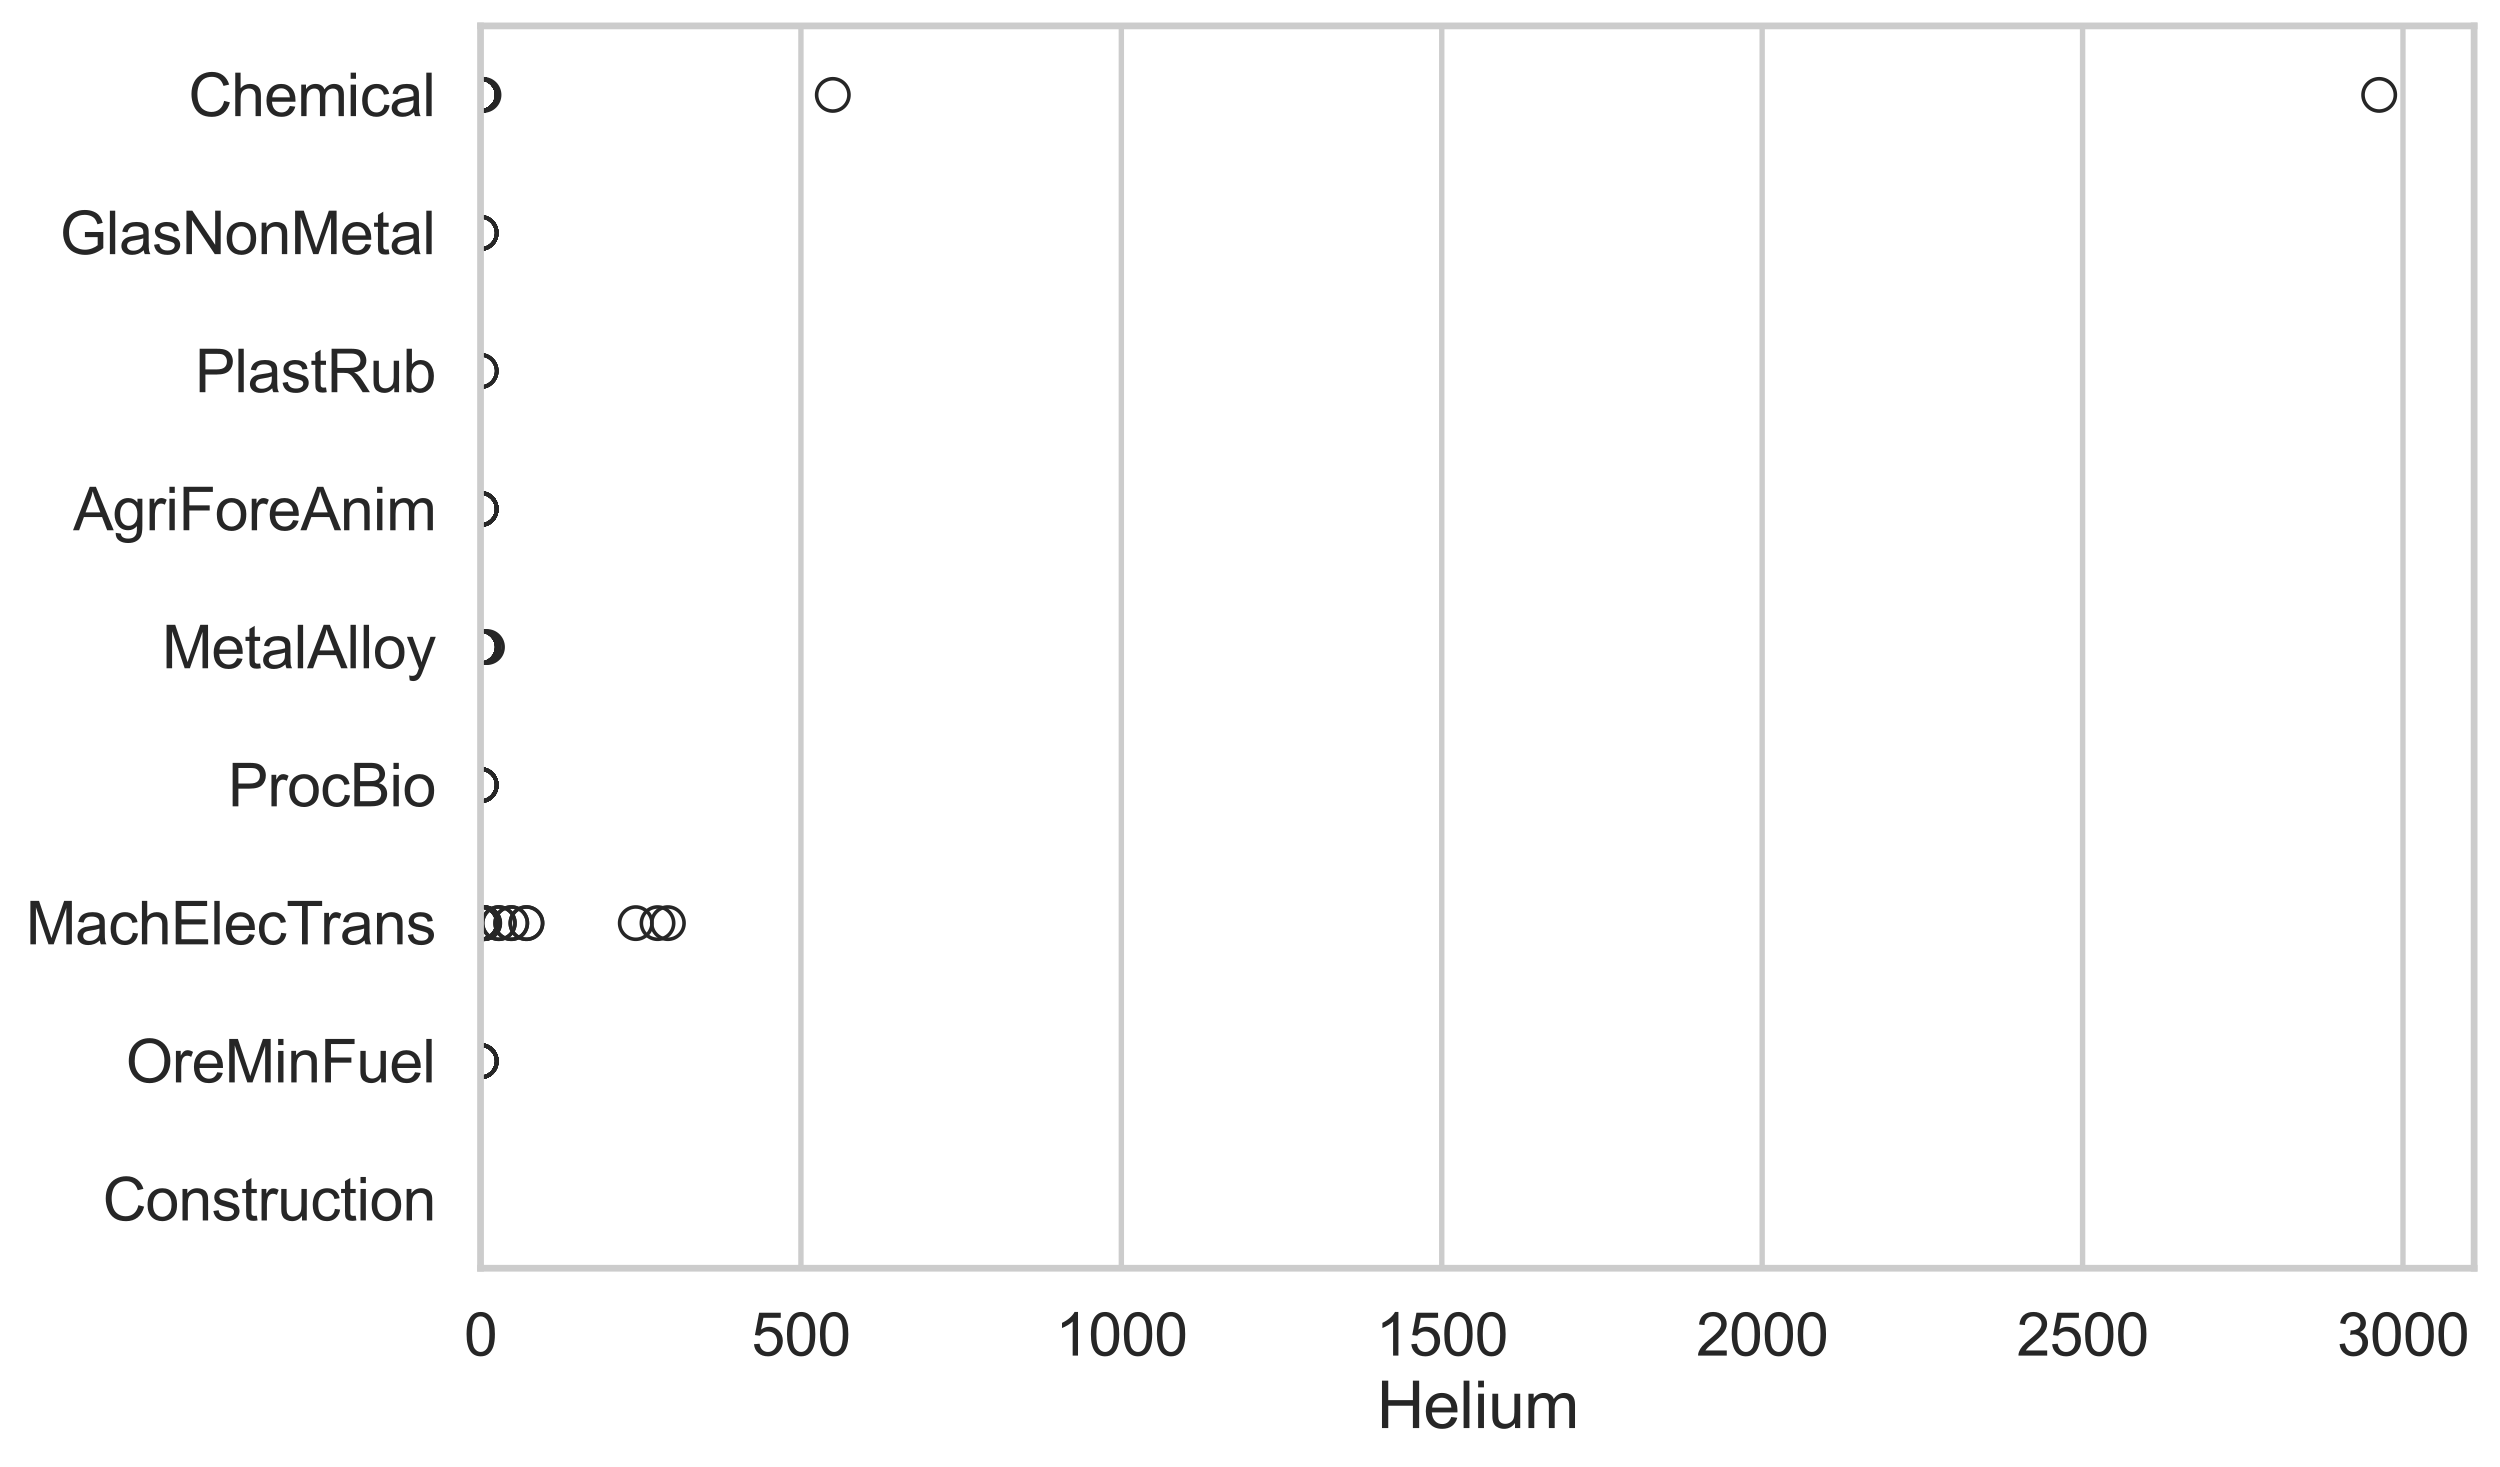 <?xml version="1.0" encoding="utf-8" standalone="no"?>
<!DOCTYPE svg PUBLIC "-//W3C//DTD SVG 1.1//EN"
  "http://www.w3.org/Graphics/SVG/1.1/DTD/svg11.dtd">
<svg xmlns:xlink="http://www.w3.org/1999/xlink" width="695.577pt" height="408.111pt" viewBox="0 0 695.577 408.111" xmlns="http://www.w3.org/2000/svg" version="1.1">
 <defs>
  <style type="text/css">*{stroke-linejoin: round; stroke-linecap: butt}</style>
 </defs>
 <g id="figure_1">
  <g id="patch_1">
   <path d="M 0 408.111 
L 695.577 408.111 
L 695.577 0 
L 0 0 
z
" style="fill: #ffffff"/>
  </g>
  <g id="axes_1">
   <g id="patch_2">
    <path d="M 133.697 352.86 
L 688.377 352.86 
L 688.377 7.2 
L 133.697 7.2 
z
" style="fill: #ffffff"/>
   </g>
   <g id="matplotlib.axis_1">
    <g id="xtick_1">
     <g id="line2d_1">
      <path d="M 133.697 352.86 
L 133.697 7.2 
" clip-path="url(#pce7e4c54ed)" style="fill: none; stroke: #cccccc; stroke-width: 1.5; stroke-linecap: round"/>
     </g>
     <g id="text_1">
      <!-- 0 -->
      <g style="fill: #262626" transform="translate(129.109 377.17) scale(0.165 -0.165)">
       <defs>
        <path id="ArialMT-30" d="M 266 2259 
Q 266 3072 433 3567 
Q 600 4063 929 4331 
Q 1259 4600 1759 4600 
Q 2128 4600 2406 4451 
Q 2684 4303 2865 4023 
Q 3047 3744 3150 3342 
Q 3253 2941 3253 2259 
Q 3253 1453 3087 958 
Q 2922 463 2592 192 
Q 2263 -78 1759 -78 
Q 1097 -78 719 397 
Q 266 969 266 2259 
z
M 844 2259 
Q 844 1131 1108 757 
Q 1372 384 1759 384 
Q 2147 384 2411 759 
Q 2675 1134 2675 2259 
Q 2675 3391 2411 3762 
Q 2147 4134 1753 4134 
Q 1366 4134 1134 3806 
Q 844 3388 844 2259 
z
" transform="scale(0.016)"/>
       </defs>
       <use xlink:href="#ArialMT-30"/>
      </g>
     </g>
    </g>
    <g id="xtick_2">
     <g id="line2d_2">
      <path d="M 222.845 352.86 
L 222.845 7.2 
" clip-path="url(#pce7e4c54ed)" style="fill: none; stroke: #cccccc; stroke-width: 1.5; stroke-linecap: round"/>
     </g>
     <g id="text_2">
      <!-- 500 -->
      <g style="fill: #262626" transform="translate(209.081 377.17) scale(0.165 -0.165)">
       <defs>
        <path id="ArialMT-35" d="M 266 1200 
L 856 1250 
Q 922 819 1161 601 
Q 1400 384 1738 384 
Q 2144 384 2425 690 
Q 2706 997 2706 1503 
Q 2706 1984 2436 2262 
Q 2166 2541 1728 2541 
Q 1456 2541 1237 2417 
Q 1019 2294 894 2097 
L 366 2166 
L 809 4519 
L 3088 4519 
L 3088 3981 
L 1259 3981 
L 1013 2750 
Q 1425 3038 1878 3038 
Q 2478 3038 2890 2622 
Q 3303 2206 3303 1553 
Q 3303 931 2941 478 
Q 2500 -78 1738 -78 
Q 1113 -78 717 272 
Q 322 622 266 1200 
z
" transform="scale(0.016)"/>
       </defs>
       <use xlink:href="#ArialMT-35"/>
       <use xlink:href="#ArialMT-30" transform="translate(55.615 0)"/>
       <use xlink:href="#ArialMT-30" transform="translate(111.23 0)"/>
      </g>
     </g>
    </g>
    <g id="xtick_3">
     <g id="line2d_3">
      <path d="M 311.992 352.86 
L 311.992 7.2 
" clip-path="url(#pce7e4c54ed)" style="fill: none; stroke: #cccccc; stroke-width: 1.5; stroke-linecap: round"/>
     </g>
     <g id="text_3">
      <!-- 1000 -->
      <g style="fill: #262626" transform="translate(293.641 377.17) scale(0.165 -0.165)">
       <defs>
        <path id="ArialMT-31" d="M 2384 0 
L 1822 0 
L 1822 3584 
Q 1619 3391 1289 3197 
Q 959 3003 697 2906 
L 697 3450 
Q 1169 3672 1522 3987 
Q 1875 4303 2022 4600 
L 2384 4600 
L 2384 0 
z
" transform="scale(0.016)"/>
       </defs>
       <use xlink:href="#ArialMT-31"/>
       <use xlink:href="#ArialMT-30" transform="translate(55.615 0)"/>
       <use xlink:href="#ArialMT-30" transform="translate(111.23 0)"/>
       <use xlink:href="#ArialMT-30" transform="translate(166.846 0)"/>
      </g>
     </g>
    </g>
    <g id="xtick_4">
     <g id="line2d_4">
      <path d="M 401.14 352.86 
L 401.14 7.2 
" clip-path="url(#pce7e4c54ed)" style="fill: none; stroke: #cccccc; stroke-width: 1.5; stroke-linecap: round"/>
     </g>
     <g id="text_4">
      <!-- 1500 -->
      <g style="fill: #262626" transform="translate(382.789 377.17) scale(0.165 -0.165)">
       <use xlink:href="#ArialMT-31"/>
       <use xlink:href="#ArialMT-35" transform="translate(55.615 0)"/>
       <use xlink:href="#ArialMT-30" transform="translate(111.23 0)"/>
       <use xlink:href="#ArialMT-30" transform="translate(166.846 0)"/>
      </g>
     </g>
    </g>
    <g id="xtick_5">
     <g id="line2d_5">
      <path d="M 490.287 352.86 
L 490.287 7.2 
" clip-path="url(#pce7e4c54ed)" style="fill: none; stroke: #cccccc; stroke-width: 1.5; stroke-linecap: round"/>
     </g>
     <g id="text_5">
      <!-- 2000 -->
      <g style="fill: #262626" transform="translate(471.936 377.17) scale(0.165 -0.165)">
       <defs>
        <path id="ArialMT-32" d="M 3222 541 
L 3222 0 
L 194 0 
Q 188 203 259 391 
Q 375 700 629 1000 
Q 884 1300 1366 1694 
Q 2113 2306 2375 2664 
Q 2638 3022 2638 3341 
Q 2638 3675 2398 3904 
Q 2159 4134 1775 4134 
Q 1369 4134 1125 3890 
Q 881 3647 878 3216 
L 300 3275 
Q 359 3922 746 4261 
Q 1134 4600 1788 4600 
Q 2447 4600 2831 4234 
Q 3216 3869 3216 3328 
Q 3216 3053 3103 2787 
Q 2991 2522 2730 2228 
Q 2469 1934 1863 1422 
Q 1356 997 1212 845 
Q 1069 694 975 541 
L 3222 541 
z
" transform="scale(0.016)"/>
       </defs>
       <use xlink:href="#ArialMT-32"/>
       <use xlink:href="#ArialMT-30" transform="translate(55.615 0)"/>
       <use xlink:href="#ArialMT-30" transform="translate(111.23 0)"/>
       <use xlink:href="#ArialMT-30" transform="translate(166.846 0)"/>
      </g>
     </g>
    </g>
    <g id="xtick_6">
     <g id="line2d_6">
      <path d="M 579.435 352.86 
L 579.435 7.2 
" clip-path="url(#pce7e4c54ed)" style="fill: none; stroke: #cccccc; stroke-width: 1.5; stroke-linecap: round"/>
     </g>
     <g id="text_6">
      <!-- 2500 -->
      <g style="fill: #262626" transform="translate(561.084 377.17) scale(0.165 -0.165)">
       <use xlink:href="#ArialMT-32"/>
       <use xlink:href="#ArialMT-35" transform="translate(55.615 0)"/>
       <use xlink:href="#ArialMT-30" transform="translate(111.23 0)"/>
       <use xlink:href="#ArialMT-30" transform="translate(166.846 0)"/>
      </g>
     </g>
    </g>
    <g id="xtick_7">
     <g id="line2d_7">
      <path d="M 668.583 352.86 
L 668.583 7.2 
" clip-path="url(#pce7e4c54ed)" style="fill: none; stroke: #cccccc; stroke-width: 1.5; stroke-linecap: round"/>
     </g>
     <g id="text_7">
      <!-- 3000 -->
      <g style="fill: #262626" transform="translate(650.232 377.17) scale(0.165 -0.165)">
       <defs>
        <path id="ArialMT-33" d="M 269 1209 
L 831 1284 
Q 928 806 1161 595 
Q 1394 384 1728 384 
Q 2125 384 2398 659 
Q 2672 934 2672 1341 
Q 2672 1728 2419 1979 
Q 2166 2231 1775 2231 
Q 1616 2231 1378 2169 
L 1441 2663 
Q 1497 2656 1531 2656 
Q 1891 2656 2178 2843 
Q 2466 3031 2466 3422 
Q 2466 3731 2256 3934 
Q 2047 4138 1716 4138 
Q 1388 4138 1169 3931 
Q 950 3725 888 3313 
L 325 3413 
Q 428 3978 793 4289 
Q 1159 4600 1703 4600 
Q 2078 4600 2393 4439 
Q 2709 4278 2876 4000 
Q 3044 3722 3044 3409 
Q 3044 3113 2884 2869 
Q 2725 2625 2413 2481 
Q 2819 2388 3044 2092 
Q 3269 1797 3269 1353 
Q 3269 753 2831 336 
Q 2394 -81 1725 -81 
Q 1122 -81 723 278 
Q 325 638 269 1209 
z
" transform="scale(0.016)"/>
       </defs>
       <use xlink:href="#ArialMT-33"/>
       <use xlink:href="#ArialMT-30" transform="translate(55.615 0)"/>
       <use xlink:href="#ArialMT-30" transform="translate(111.23 0)"/>
       <use xlink:href="#ArialMT-30" transform="translate(166.846 0)"/>
      </g>
     </g>
    </g>
    <g id="text_8">
     <!-- Helium -->
     <g style="fill: #262626" transform="translate(383.031 397.334) scale(0.18 -0.18)">
      <defs>
       <path id="ArialMT-48" d="M 513 0 
L 513 4581 
L 1119 4581 
L 1119 2700 
L 3500 2700 
L 3500 4581 
L 4106 4581 
L 4106 0 
L 3500 0 
L 3500 2159 
L 1119 2159 
L 1119 0 
L 513 0 
z
" transform="scale(0.016)"/>
       <path id="ArialMT-65" d="M 2694 1069 
L 3275 997 
Q 3138 488 2766 206 
Q 2394 -75 1816 -75 
Q 1088 -75 661 373 
Q 234 822 234 1631 
Q 234 2469 665 2931 
Q 1097 3394 1784 3394 
Q 2450 3394 2872 2941 
Q 3294 2488 3294 1666 
Q 3294 1616 3291 1516 
L 816 1516 
Q 847 969 1125 678 
Q 1403 388 1819 388 
Q 2128 388 2347 550 
Q 2566 713 2694 1069 
z
M 847 1978 
L 2700 1978 
Q 2663 2397 2488 2606 
Q 2219 2931 1791 2931 
Q 1403 2931 1139 2672 
Q 875 2413 847 1978 
z
" transform="scale(0.016)"/>
       <path id="ArialMT-6c" d="M 409 0 
L 409 4581 
L 972 4581 
L 972 0 
L 409 0 
z
" transform="scale(0.016)"/>
       <path id="ArialMT-69" d="M 425 3934 
L 425 4581 
L 988 4581 
L 988 3934 
L 425 3934 
z
M 425 0 
L 425 3319 
L 988 3319 
L 988 0 
L 425 0 
z
" transform="scale(0.016)"/>
       <path id="ArialMT-75" d="M 2597 0 
L 2597 488 
Q 2209 -75 1544 -75 
Q 1250 -75 995 37 
Q 741 150 617 320 
Q 494 491 444 738 
Q 409 903 409 1263 
L 409 3319 
L 972 3319 
L 972 1478 
Q 972 1038 1006 884 
Q 1059 663 1231 536 
Q 1403 409 1656 409 
Q 1909 409 2131 539 
Q 2353 669 2445 892 
Q 2538 1116 2538 1541 
L 2538 3319 
L 3100 3319 
L 3100 0 
L 2597 0 
z
" transform="scale(0.016)"/>
       <path id="ArialMT-6d" d="M 422 0 
L 422 3319 
L 925 3319 
L 925 2853 
Q 1081 3097 1340 3245 
Q 1600 3394 1931 3394 
Q 2300 3394 2536 3241 
Q 2772 3088 2869 2813 
Q 3263 3394 3894 3394 
Q 4388 3394 4653 3120 
Q 4919 2847 4919 2278 
L 4919 0 
L 4359 0 
L 4359 2091 
Q 4359 2428 4304 2576 
Q 4250 2725 4106 2815 
Q 3963 2906 3769 2906 
Q 3419 2906 3187 2673 
Q 2956 2441 2956 1928 
L 2956 0 
L 2394 0 
L 2394 2156 
Q 2394 2531 2256 2718 
Q 2119 2906 1806 2906 
Q 1569 2906 1367 2781 
Q 1166 2656 1075 2415 
Q 984 2175 984 1722 
L 984 0 
L 422 0 
z
" transform="scale(0.016)"/>
      </defs>
      <use xlink:href="#ArialMT-48"/>
      <use xlink:href="#ArialMT-65" transform="translate(72.217 0)"/>
      <use xlink:href="#ArialMT-6c" transform="translate(127.832 0)"/>
      <use xlink:href="#ArialMT-69" transform="translate(150.049 0)"/>
      <use xlink:href="#ArialMT-75" transform="translate(172.266 0)"/>
      <use xlink:href="#ArialMT-6d" transform="translate(227.881 0)"/>
     </g>
    </g>
   </g>
   <g id="matplotlib.axis_2">
    <g id="ytick_1">
     <g id="text_9">
      <!-- Chemical -->
      <g style="fill: #262626" transform="translate(52.428 32.309) scale(0.165 -0.165)">
       <defs>
        <path id="ArialMT-43" d="M 3763 1606 
L 4369 1453 
Q 4178 706 3683 314 
Q 3188 -78 2472 -78 
Q 1731 -78 1267 223 
Q 803 525 561 1097 
Q 319 1669 319 2325 
Q 319 3041 592 3573 
Q 866 4106 1370 4382 
Q 1875 4659 2481 4659 
Q 3169 4659 3637 4309 
Q 4106 3959 4291 3325 
L 3694 3184 
Q 3534 3684 3231 3912 
Q 2928 4141 2469 4141 
Q 1941 4141 1586 3887 
Q 1231 3634 1087 3207 
Q 944 2781 944 2328 
Q 944 1744 1114 1308 
Q 1284 872 1643 656 
Q 2003 441 2422 441 
Q 2931 441 3284 734 
Q 3638 1028 3763 1606 
z
" transform="scale(0.016)"/>
        <path id="ArialMT-68" d="M 422 0 
L 422 4581 
L 984 4581 
L 984 2938 
Q 1378 3394 1978 3394 
Q 2347 3394 2619 3248 
Q 2891 3103 3008 2847 
Q 3125 2591 3125 2103 
L 3125 0 
L 2563 0 
L 2563 2103 
Q 2563 2525 2380 2717 
Q 2197 2909 1863 2909 
Q 1613 2909 1392 2779 
Q 1172 2650 1078 2428 
Q 984 2206 984 1816 
L 984 0 
L 422 0 
z
" transform="scale(0.016)"/>
        <path id="ArialMT-63" d="M 2588 1216 
L 3141 1144 
Q 3050 572 2676 248 
Q 2303 -75 1759 -75 
Q 1078 -75 664 370 
Q 250 816 250 1647 
Q 250 2184 428 2587 
Q 606 2991 970 3192 
Q 1334 3394 1763 3394 
Q 2303 3394 2647 3120 
Q 2991 2847 3088 2344 
L 2541 2259 
Q 2463 2594 2264 2762 
Q 2066 2931 1784 2931 
Q 1359 2931 1093 2626 
Q 828 2322 828 1663 
Q 828 994 1084 691 
Q 1341 388 1753 388 
Q 2084 388 2306 591 
Q 2528 794 2588 1216 
z
" transform="scale(0.016)"/>
        <path id="ArialMT-61" d="M 2588 409 
Q 2275 144 1986 34 
Q 1697 -75 1366 -75 
Q 819 -75 525 192 
Q 231 459 231 875 
Q 231 1119 342 1320 
Q 453 1522 633 1644 
Q 813 1766 1038 1828 
Q 1203 1872 1538 1913 
Q 2219 1994 2541 2106 
Q 2544 2222 2544 2253 
Q 2544 2597 2384 2738 
Q 2169 2928 1744 2928 
Q 1347 2928 1158 2789 
Q 969 2650 878 2297 
L 328 2372 
Q 403 2725 575 2942 
Q 747 3159 1072 3276 
Q 1397 3394 1825 3394 
Q 2250 3394 2515 3294 
Q 2781 3194 2906 3042 
Q 3031 2891 3081 2659 
Q 3109 2516 3109 2141 
L 3109 1391 
Q 3109 606 3145 398 
Q 3181 191 3288 0 
L 2700 0 
Q 2613 175 2588 409 
z
M 2541 1666 
Q 2234 1541 1622 1453 
Q 1275 1403 1131 1340 
Q 988 1278 909 1158 
Q 831 1038 831 891 
Q 831 666 1001 516 
Q 1172 366 1500 366 
Q 1825 366 2078 508 
Q 2331 650 2450 897 
Q 2541 1088 2541 1459 
L 2541 1666 
z
" transform="scale(0.016)"/>
       </defs>
       <use xlink:href="#ArialMT-43"/>
       <use xlink:href="#ArialMT-68" transform="translate(72.217 0)"/>
       <use xlink:href="#ArialMT-65" transform="translate(127.832 0)"/>
       <use xlink:href="#ArialMT-6d" transform="translate(183.447 0)"/>
       <use xlink:href="#ArialMT-69" transform="translate(266.748 0)"/>
       <use xlink:href="#ArialMT-63" transform="translate(288.965 0)"/>
       <use xlink:href="#ArialMT-61" transform="translate(338.965 0)"/>
       <use xlink:href="#ArialMT-6c" transform="translate(394.58 0)"/>
      </g>
     </g>
    </g>
    <g id="ytick_2">
     <g id="text_10">
      <!-- GlasNonMetal -->
      <g style="fill: #262626" transform="translate(16.659 70.715) scale(0.165 -0.165)">
       <defs>
        <path id="ArialMT-47" d="M 2638 1797 
L 2638 2334 
L 4578 2338 
L 4578 638 
Q 4131 281 3656 101 
Q 3181 -78 2681 -78 
Q 2006 -78 1454 211 
Q 903 500 622 1047 
Q 341 1594 341 2269 
Q 341 2938 620 3517 
Q 900 4097 1425 4378 
Q 1950 4659 2634 4659 
Q 3131 4659 3532 4498 
Q 3934 4338 4162 4050 
Q 4391 3763 4509 3300 
L 3963 3150 
Q 3859 3500 3706 3700 
Q 3553 3900 3268 4020 
Q 2984 4141 2638 4141 
Q 2222 4141 1919 4014 
Q 1616 3888 1430 3681 
Q 1244 3475 1141 3228 
Q 966 2803 966 2306 
Q 966 1694 1177 1281 
Q 1388 869 1791 669 
Q 2194 469 2647 469 
Q 3041 469 3416 620 
Q 3791 772 3984 944 
L 3984 1797 
L 2638 1797 
z
" transform="scale(0.016)"/>
        <path id="ArialMT-73" d="M 197 991 
L 753 1078 
Q 800 744 1014 566 
Q 1228 388 1613 388 
Q 2000 388 2187 545 
Q 2375 703 2375 916 
Q 2375 1106 2209 1216 
Q 2094 1291 1634 1406 
Q 1016 1563 777 1677 
Q 538 1791 414 1992 
Q 291 2194 291 2438 
Q 291 2659 392 2848 
Q 494 3038 669 3163 
Q 800 3259 1026 3326 
Q 1253 3394 1513 3394 
Q 1903 3394 2198 3281 
Q 2494 3169 2634 2976 
Q 2775 2784 2828 2463 
L 2278 2388 
Q 2241 2644 2061 2787 
Q 1881 2931 1553 2931 
Q 1166 2931 1000 2803 
Q 834 2675 834 2503 
Q 834 2394 903 2306 
Q 972 2216 1119 2156 
Q 1203 2125 1616 2013 
Q 2213 1853 2448 1751 
Q 2684 1650 2818 1456 
Q 2953 1263 2953 975 
Q 2953 694 2789 445 
Q 2625 197 2315 61 
Q 2006 -75 1616 -75 
Q 969 -75 630 194 
Q 291 463 197 991 
z
" transform="scale(0.016)"/>
        <path id="ArialMT-4e" d="M 488 0 
L 488 4581 
L 1109 4581 
L 3516 984 
L 3516 4581 
L 4097 4581 
L 4097 0 
L 3475 0 
L 1069 3600 
L 1069 0 
L 488 0 
z
" transform="scale(0.016)"/>
        <path id="ArialMT-6f" d="M 213 1659 
Q 213 2581 725 3025 
Q 1153 3394 1769 3394 
Q 2453 3394 2887 2945 
Q 3322 2497 3322 1706 
Q 3322 1066 3130 698 
Q 2938 331 2570 128 
Q 2203 -75 1769 -75 
Q 1072 -75 642 372 
Q 213 819 213 1659 
z
M 791 1659 
Q 791 1022 1069 705 
Q 1347 388 1769 388 
Q 2188 388 2466 706 
Q 2744 1025 2744 1678 
Q 2744 2294 2464 2611 
Q 2184 2928 1769 2928 
Q 1347 2928 1069 2612 
Q 791 2297 791 1659 
z
" transform="scale(0.016)"/>
        <path id="ArialMT-6e" d="M 422 0 
L 422 3319 
L 928 3319 
L 928 2847 
Q 1294 3394 1984 3394 
Q 2284 3394 2536 3286 
Q 2788 3178 2913 3003 
Q 3038 2828 3088 2588 
Q 3119 2431 3119 2041 
L 3119 0 
L 2556 0 
L 2556 2019 
Q 2556 2363 2490 2533 
Q 2425 2703 2258 2804 
Q 2091 2906 1866 2906 
Q 1506 2906 1245 2678 
Q 984 2450 984 1813 
L 984 0 
L 422 0 
z
" transform="scale(0.016)"/>
        <path id="ArialMT-4d" d="M 475 0 
L 475 4581 
L 1388 4581 
L 2472 1338 
Q 2622 884 2691 659 
Q 2769 909 2934 1394 
L 4031 4581 
L 4847 4581 
L 4847 0 
L 4263 0 
L 4263 3834 
L 2931 0 
L 2384 0 
L 1059 3900 
L 1059 0 
L 475 0 
z
" transform="scale(0.016)"/>
        <path id="ArialMT-74" d="M 1650 503 
L 1731 6 
Q 1494 -44 1306 -44 
Q 1000 -44 831 53 
Q 663 150 594 308 
Q 525 466 525 972 
L 525 2881 
L 113 2881 
L 113 3319 
L 525 3319 
L 525 4141 
L 1084 4478 
L 1084 3319 
L 1650 3319 
L 1650 2881 
L 1084 2881 
L 1084 941 
Q 1084 700 1114 631 
Q 1144 563 1211 522 
Q 1278 481 1403 481 
Q 1497 481 1650 503 
z
" transform="scale(0.016)"/>
       </defs>
       <use xlink:href="#ArialMT-47"/>
       <use xlink:href="#ArialMT-6c" transform="translate(77.783 0)"/>
       <use xlink:href="#ArialMT-61" transform="translate(100 0)"/>
       <use xlink:href="#ArialMT-73" transform="translate(155.615 0)"/>
       <use xlink:href="#ArialMT-4e" transform="translate(205.615 0)"/>
       <use xlink:href="#ArialMT-6f" transform="translate(277.832 0)"/>
       <use xlink:href="#ArialMT-6e" transform="translate(333.447 0)"/>
       <use xlink:href="#ArialMT-4d" transform="translate(389.062 0)"/>
       <use xlink:href="#ArialMT-65" transform="translate(472.363 0)"/>
       <use xlink:href="#ArialMT-74" transform="translate(527.979 0)"/>
       <use xlink:href="#ArialMT-61" transform="translate(555.762 0)"/>
       <use xlink:href="#ArialMT-6c" transform="translate(611.377 0)"/>
      </g>
     </g>
    </g>
    <g id="ytick_3">
     <g id="text_11">
      <!-- PlastRub -->
      <g style="fill: #262626" transform="translate(54.248 109.122) scale(0.165 -0.165)">
       <defs>
        <path id="ArialMT-50" d="M 494 0 
L 494 4581 
L 2222 4581 
Q 2678 4581 2919 4538 
Q 3256 4481 3484 4323 
Q 3713 4166 3852 3881 
Q 3991 3597 3991 3256 
Q 3991 2672 3619 2267 
Q 3247 1863 2275 1863 
L 1100 1863 
L 1100 0 
L 494 0 
z
M 1100 2403 
L 2284 2403 
Q 2872 2403 3119 2622 
Q 3366 2841 3366 3238 
Q 3366 3525 3220 3729 
Q 3075 3934 2838 4000 
Q 2684 4041 2272 4041 
L 1100 4041 
L 1100 2403 
z
" transform="scale(0.016)"/>
        <path id="ArialMT-52" d="M 503 0 
L 503 4581 
L 2534 4581 
Q 3147 4581 3465 4457 
Q 3784 4334 3975 4021 
Q 4166 3709 4166 3331 
Q 4166 2844 3850 2509 
Q 3534 2175 2875 2084 
Q 3116 1969 3241 1856 
Q 3506 1613 3744 1247 
L 4541 0 
L 3778 0 
L 3172 953 
Q 2906 1366 2734 1584 
Q 2563 1803 2427 1890 
Q 2291 1978 2150 2013 
Q 2047 2034 1813 2034 
L 1109 2034 
L 1109 0 
L 503 0 
z
M 1109 2559 
L 2413 2559 
Q 2828 2559 3062 2645 
Q 3297 2731 3419 2920 
Q 3541 3109 3541 3331 
Q 3541 3656 3305 3865 
Q 3069 4075 2559 4075 
L 1109 4075 
L 1109 2559 
z
" transform="scale(0.016)"/>
        <path id="ArialMT-62" d="M 941 0 
L 419 0 
L 419 4581 
L 981 4581 
L 981 2947 
Q 1338 3394 1891 3394 
Q 2197 3394 2470 3270 
Q 2744 3147 2920 2923 
Q 3097 2700 3197 2384 
Q 3297 2069 3297 1709 
Q 3297 856 2875 390 
Q 2453 -75 1863 -75 
Q 1275 -75 941 416 
L 941 0 
z
M 934 1684 
Q 934 1088 1097 822 
Q 1363 388 1816 388 
Q 2184 388 2453 708 
Q 2722 1028 2722 1663 
Q 2722 2313 2464 2622 
Q 2206 2931 1841 2931 
Q 1472 2931 1203 2611 
Q 934 2291 934 1684 
z
" transform="scale(0.016)"/>
       </defs>
       <use xlink:href="#ArialMT-50"/>
       <use xlink:href="#ArialMT-6c" transform="translate(66.699 0)"/>
       <use xlink:href="#ArialMT-61" transform="translate(88.916 0)"/>
       <use xlink:href="#ArialMT-73" transform="translate(144.531 0)"/>
       <use xlink:href="#ArialMT-74" transform="translate(194.531 0)"/>
       <use xlink:href="#ArialMT-52" transform="translate(222.314 0)"/>
       <use xlink:href="#ArialMT-75" transform="translate(294.531 0)"/>
       <use xlink:href="#ArialMT-62" transform="translate(350.146 0)"/>
      </g>
     </g>
    </g>
    <g id="ytick_4">
     <g id="text_12">
      <!-- AgriForeAnim -->
      <g style="fill: #262626" transform="translate(20.341 147.529) scale(0.165 -0.165)">
       <defs>
        <path id="ArialMT-41" d="M -9 0 
L 1750 4581 
L 2403 4581 
L 4278 0 
L 3588 0 
L 3053 1388 
L 1138 1388 
L 634 0 
L -9 0 
z
M 1313 1881 
L 2866 1881 
L 2388 3150 
Q 2169 3728 2063 4100 
Q 1975 3659 1816 3225 
L 1313 1881 
z
" transform="scale(0.016)"/>
        <path id="ArialMT-67" d="M 319 -275 
L 866 -356 
Q 900 -609 1056 -725 
Q 1266 -881 1628 -881 
Q 2019 -881 2231 -725 
Q 2444 -569 2519 -288 
Q 2563 -116 2559 434 
Q 2191 0 1641 0 
Q 956 0 581 494 
Q 206 988 206 1678 
Q 206 2153 378 2554 
Q 550 2956 876 3175 
Q 1203 3394 1644 3394 
Q 2231 3394 2613 2919 
L 2613 3319 
L 3131 3319 
L 3131 450 
Q 3131 -325 2973 -648 
Q 2816 -972 2473 -1159 
Q 2131 -1347 1631 -1347 
Q 1038 -1347 672 -1080 
Q 306 -813 319 -275 
z
M 784 1719 
Q 784 1066 1043 766 
Q 1303 466 1694 466 
Q 2081 466 2343 764 
Q 2606 1063 2606 1700 
Q 2606 2309 2336 2618 
Q 2066 2928 1684 2928 
Q 1309 2928 1046 2623 
Q 784 2319 784 1719 
z
" transform="scale(0.016)"/>
        <path id="ArialMT-72" d="M 416 0 
L 416 3319 
L 922 3319 
L 922 2816 
Q 1116 3169 1280 3281 
Q 1444 3394 1641 3394 
Q 1925 3394 2219 3213 
L 2025 2691 
Q 1819 2813 1613 2813 
Q 1428 2813 1281 2702 
Q 1134 2591 1072 2394 
Q 978 2094 978 1738 
L 978 0 
L 416 0 
z
" transform="scale(0.016)"/>
        <path id="ArialMT-46" d="M 525 0 
L 525 4581 
L 3616 4581 
L 3616 4041 
L 1131 4041 
L 1131 2622 
L 3281 2622 
L 3281 2081 
L 1131 2081 
L 1131 0 
L 525 0 
z
" transform="scale(0.016)"/>
       </defs>
       <use xlink:href="#ArialMT-41"/>
       <use xlink:href="#ArialMT-67" transform="translate(66.699 0)"/>
       <use xlink:href="#ArialMT-72" transform="translate(122.314 0)"/>
       <use xlink:href="#ArialMT-69" transform="translate(155.615 0)"/>
       <use xlink:href="#ArialMT-46" transform="translate(177.832 0)"/>
       <use xlink:href="#ArialMT-6f" transform="translate(238.916 0)"/>
       <use xlink:href="#ArialMT-72" transform="translate(294.531 0)"/>
       <use xlink:href="#ArialMT-65" transform="translate(327.832 0)"/>
       <use xlink:href="#ArialMT-41" transform="translate(383.447 0)"/>
       <use xlink:href="#ArialMT-6e" transform="translate(450.146 0)"/>
       <use xlink:href="#ArialMT-69" transform="translate(505.762 0)"/>
       <use xlink:href="#ArialMT-6d" transform="translate(527.979 0)"/>
      </g>
     </g>
    </g>
    <g id="ytick_5">
     <g id="text_13">
      <!-- MetalAlloy -->
      <g style="fill: #262626" transform="translate(45.088 185.935) scale(0.165 -0.165)">
       <defs>
        <path id="ArialMT-79" d="M 397 -1278 
L 334 -750 
Q 519 -800 656 -800 
Q 844 -800 956 -737 
Q 1069 -675 1141 -563 
Q 1194 -478 1313 -144 
Q 1328 -97 1363 -6 
L 103 3319 
L 709 3319 
L 1400 1397 
Q 1534 1031 1641 628 
Q 1738 1016 1872 1384 
L 2581 3319 
L 3144 3319 
L 1881 -56 
Q 1678 -603 1566 -809 
Q 1416 -1088 1222 -1217 
Q 1028 -1347 759 -1347 
Q 597 -1347 397 -1278 
z
" transform="scale(0.016)"/>
       </defs>
       <use xlink:href="#ArialMT-4d"/>
       <use xlink:href="#ArialMT-65" transform="translate(83.301 0)"/>
       <use xlink:href="#ArialMT-74" transform="translate(138.916 0)"/>
       <use xlink:href="#ArialMT-61" transform="translate(166.699 0)"/>
       <use xlink:href="#ArialMT-6c" transform="translate(222.314 0)"/>
       <use xlink:href="#ArialMT-41" transform="translate(244.531 0)"/>
       <use xlink:href="#ArialMT-6c" transform="translate(311.23 0)"/>
       <use xlink:href="#ArialMT-6c" transform="translate(333.447 0)"/>
       <use xlink:href="#ArialMT-6f" transform="translate(355.664 0)"/>
       <use xlink:href="#ArialMT-79" transform="translate(411.279 0)"/>
      </g>
     </g>
    </g>
    <g id="ytick_6">
     <g id="text_14">
      <!-- ProcBio -->
      <g style="fill: #262626" transform="translate(63.424 224.342) scale(0.165 -0.165)">
       <defs>
        <path id="ArialMT-42" d="M 469 0 
L 469 4581 
L 2188 4581 
Q 2713 4581 3030 4442 
Q 3347 4303 3526 4014 
Q 3706 3725 3706 3409 
Q 3706 3116 3547 2856 
Q 3388 2597 3066 2438 
Q 3481 2316 3704 2022 
Q 3928 1728 3928 1328 
Q 3928 1006 3792 729 
Q 3656 453 3456 303 
Q 3256 153 2954 76 
Q 2653 0 2216 0 
L 469 0 
z
M 1075 2656 
L 2066 2656 
Q 2469 2656 2644 2709 
Q 2875 2778 2992 2937 
Q 3109 3097 3109 3338 
Q 3109 3566 3000 3739 
Q 2891 3913 2687 3977 
Q 2484 4041 1991 4041 
L 1075 4041 
L 1075 2656 
z
M 1075 541 
L 2216 541 
Q 2509 541 2628 563 
Q 2838 600 2978 687 
Q 3119 775 3209 942 
Q 3300 1109 3300 1328 
Q 3300 1584 3169 1773 
Q 3038 1963 2805 2039 
Q 2572 2116 2134 2116 
L 1075 2116 
L 1075 541 
z
" transform="scale(0.016)"/>
       </defs>
       <use xlink:href="#ArialMT-50"/>
       <use xlink:href="#ArialMT-72" transform="translate(66.699 0)"/>
       <use xlink:href="#ArialMT-6f" transform="translate(100 0)"/>
       <use xlink:href="#ArialMT-63" transform="translate(155.615 0)"/>
       <use xlink:href="#ArialMT-42" transform="translate(205.615 0)"/>
       <use xlink:href="#ArialMT-69" transform="translate(272.314 0)"/>
       <use xlink:href="#ArialMT-6f" transform="translate(294.531 0)"/>
      </g>
     </g>
    </g>
    <g id="ytick_7">
     <g id="text_15">
      <!-- MachElecTrans -->
      <g style="fill: #262626" transform="translate(7.2 262.749) scale(0.165 -0.165)">
       <defs>
        <path id="ArialMT-45" d="M 506 0 
L 506 4581 
L 3819 4581 
L 3819 4041 
L 1113 4041 
L 1113 2638 
L 3647 2638 
L 3647 2100 
L 1113 2100 
L 1113 541 
L 3925 541 
L 3925 0 
L 506 0 
z
" transform="scale(0.016)"/>
        <path id="ArialMT-54" d="M 1659 0 
L 1659 4041 
L 150 4041 
L 150 4581 
L 3781 4581 
L 3781 4041 
L 2266 4041 
L 2266 0 
L 1659 0 
z
" transform="scale(0.016)"/>
       </defs>
       <use xlink:href="#ArialMT-4d"/>
       <use xlink:href="#ArialMT-61" transform="translate(83.301 0)"/>
       <use xlink:href="#ArialMT-63" transform="translate(138.916 0)"/>
       <use xlink:href="#ArialMT-68" transform="translate(188.916 0)"/>
       <use xlink:href="#ArialMT-45" transform="translate(244.531 0)"/>
       <use xlink:href="#ArialMT-6c" transform="translate(311.23 0)"/>
       <use xlink:href="#ArialMT-65" transform="translate(333.447 0)"/>
       <use xlink:href="#ArialMT-63" transform="translate(389.062 0)"/>
       <use xlink:href="#ArialMT-54" transform="translate(439.062 0)"/>
       <use xlink:href="#ArialMT-72" transform="translate(496.396 0)"/>
       <use xlink:href="#ArialMT-61" transform="translate(529.697 0)"/>
       <use xlink:href="#ArialMT-6e" transform="translate(585.312 0)"/>
       <use xlink:href="#ArialMT-73" transform="translate(640.928 0)"/>
      </g>
     </g>
    </g>
    <g id="ytick_8">
     <g id="text_16">
      <!-- OreMinFuel -->
      <g style="fill: #262626" transform="translate(35.013 301.155) scale(0.165 -0.165)">
       <defs>
        <path id="ArialMT-4f" d="M 309 2231 
Q 309 3372 921 4017 
Q 1534 4663 2503 4663 
Q 3138 4663 3647 4359 
Q 4156 4056 4423 3514 
Q 4691 2972 4691 2284 
Q 4691 1588 4409 1038 
Q 4128 488 3612 205 
Q 3097 -78 2500 -78 
Q 1853 -78 1343 234 
Q 834 547 571 1087 
Q 309 1628 309 2231 
z
M 934 2222 
Q 934 1394 1379 917 
Q 1825 441 2497 441 
Q 3181 441 3623 922 
Q 4066 1403 4066 2288 
Q 4066 2847 3877 3264 
Q 3688 3681 3323 3911 
Q 2959 4141 2506 4141 
Q 1863 4141 1398 3698 
Q 934 3256 934 2222 
z
" transform="scale(0.016)"/>
       </defs>
       <use xlink:href="#ArialMT-4f"/>
       <use xlink:href="#ArialMT-72" transform="translate(77.783 0)"/>
       <use xlink:href="#ArialMT-65" transform="translate(111.084 0)"/>
       <use xlink:href="#ArialMT-4d" transform="translate(166.699 0)"/>
       <use xlink:href="#ArialMT-69" transform="translate(250 0)"/>
       <use xlink:href="#ArialMT-6e" transform="translate(272.217 0)"/>
       <use xlink:href="#ArialMT-46" transform="translate(327.832 0)"/>
       <use xlink:href="#ArialMT-75" transform="translate(388.916 0)"/>
       <use xlink:href="#ArialMT-65" transform="translate(444.531 0)"/>
       <use xlink:href="#ArialMT-6c" transform="translate(500.146 0)"/>
      </g>
     </g>
    </g>
    <g id="ytick_9">
     <g id="text_17">
      <!-- Construction -->
      <g style="fill: #262626" transform="translate(28.575 339.562) scale(0.165 -0.165)">
       <use xlink:href="#ArialMT-43"/>
       <use xlink:href="#ArialMT-6f" transform="translate(72.217 0)"/>
       <use xlink:href="#ArialMT-6e" transform="translate(127.832 0)"/>
       <use xlink:href="#ArialMT-73" transform="translate(183.447 0)"/>
       <use xlink:href="#ArialMT-74" transform="translate(233.447 0)"/>
       <use xlink:href="#ArialMT-72" transform="translate(261.23 0)"/>
       <use xlink:href="#ArialMT-75" transform="translate(294.531 0)"/>
       <use xlink:href="#ArialMT-63" transform="translate(350.146 0)"/>
       <use xlink:href="#ArialMT-74" transform="translate(400.146 0)"/>
       <use xlink:href="#ArialMT-69" transform="translate(427.93 0)"/>
       <use xlink:href="#ArialMT-6f" transform="translate(450.146 0)"/>
       <use xlink:href="#ArialMT-6e" transform="translate(505.762 0)"/>
      </g>
     </g>
    </g>
   </g>
   <g id="patch_3">
    <path d="M 133.697 11.041 
L 133.697 41.766 
L 133.698 41.766 
L 133.698 11.041 
L 133.697 11.041 
z
" clip-path="url(#pce7e4c54ed)" style="fill: #ca74db; stroke: #262626; stroke-linejoin: miter"/>
   </g>
   <g id="line2d_8">
    <path d="M 133.697 26.403 
L 133.697 26.403 
" clip-path="url(#pce7e4c54ed)" style="fill: none; stroke: #262626"/>
   </g>
   <g id="line2d_9">
    <path d="M 133.698 26.403 
L 133.698 26.403 
" clip-path="url(#pce7e4c54ed)" style="fill: none; stroke: #262626"/>
   </g>
   <g id="line2d_10">
    <path d="M 133.697 18.722 
L 133.697 34.085 
" clip-path="url(#pce7e4c54ed)" style="fill: none; stroke: #262626; stroke-linecap: round"/>
   </g>
   <g id="line2d_11">
    <path d="M 133.698 18.722 
L 133.698 34.085 
" clip-path="url(#pce7e4c54ed)" style="fill: none; stroke: #262626; stroke-linecap: round"/>
   </g>
   <g id="line2d_12">
    <defs>
     <path id="m401e8a5bc2" d="M 0 4.5 
C 1.193 4.5 2.338 4.026 3.182 3.182 
C 4.026 2.338 4.5 1.193 4.5 0 
C 4.5 -1.193 4.026 -2.338 3.182 -3.182 
C 2.338 -4.026 1.193 -4.5 0 -4.5 
C -1.193 -4.5 -2.338 -4.026 -3.182 -3.182 
C -4.026 -2.338 -4.5 -1.193 -4.5 0 
C -4.5 1.193 -4.026 2.338 -3.182 3.182 
C -2.338 4.026 -1.193 4.5 0 4.5 
z
" style="stroke: #262626"/>
    </defs>
    <g clip-path="url(#pce7e4c54ed)">
     <use xlink:href="#m401e8a5bc2" x="133.699" y="26.403" style="fill-opacity: 0; stroke: #262626"/>
     <use xlink:href="#m401e8a5bc2" x="133.7" y="26.403" style="fill-opacity: 0; stroke: #262626"/>
     <use xlink:href="#m401e8a5bc2" x="133.699" y="26.403" style="fill-opacity: 0; stroke: #262626"/>
     <use xlink:href="#m401e8a5bc2" x="133.719" y="26.403" style="fill-opacity: 0; stroke: #262626"/>
     <use xlink:href="#m401e8a5bc2" x="133.699" y="26.403" style="fill-opacity: 0; stroke: #262626"/>
     <use xlink:href="#m401e8a5bc2" x="133.699" y="26.403" style="fill-opacity: 0; stroke: #262626"/>
     <use xlink:href="#m401e8a5bc2" x="133.7" y="26.403" style="fill-opacity: 0; stroke: #262626"/>
     <use xlink:href="#m401e8a5bc2" x="133.699" y="26.403" style="fill-opacity: 0; stroke: #262626"/>
     <use xlink:href="#m401e8a5bc2" x="133.699" y="26.403" style="fill-opacity: 0; stroke: #262626"/>
     <use xlink:href="#m401e8a5bc2" x="133.699" y="26.403" style="fill-opacity: 0; stroke: #262626"/>
     <use xlink:href="#m401e8a5bc2" x="133.699" y="26.403" style="fill-opacity: 0; stroke: #262626"/>
     <use xlink:href="#m401e8a5bc2" x="133.699" y="26.403" style="fill-opacity: 0; stroke: #262626"/>
     <use xlink:href="#m401e8a5bc2" x="133.699" y="26.403" style="fill-opacity: 0; stroke: #262626"/>
     <use xlink:href="#m401e8a5bc2" x="133.698" y="26.403" style="fill-opacity: 0; stroke: #262626"/>
     <use xlink:href="#m401e8a5bc2" x="133.703" y="26.403" style="fill-opacity: 0; stroke: #262626"/>
     <use xlink:href="#m401e8a5bc2" x="133.7" y="26.403" style="fill-opacity: 0; stroke: #262626"/>
     <use xlink:href="#m401e8a5bc2" x="133.699" y="26.403" style="fill-opacity: 0; stroke: #262626"/>
     <use xlink:href="#m401e8a5bc2" x="133.699" y="26.403" style="fill-opacity: 0; stroke: #262626"/>
     <use xlink:href="#m401e8a5bc2" x="133.699" y="26.403" style="fill-opacity: 0; stroke: #262626"/>
     <use xlink:href="#m401e8a5bc2" x="133.7" y="26.403" style="fill-opacity: 0; stroke: #262626"/>
     <use xlink:href="#m401e8a5bc2" x="133.699" y="26.403" style="fill-opacity: 0; stroke: #262626"/>
     <use xlink:href="#m401e8a5bc2" x="133.709" y="26.403" style="fill-opacity: 0; stroke: #262626"/>
     <use xlink:href="#m401e8a5bc2" x="133.699" y="26.403" style="fill-opacity: 0; stroke: #262626"/>
     <use xlink:href="#m401e8a5bc2" x="133.738" y="26.403" style="fill-opacity: 0; stroke: #262626"/>
     <use xlink:href="#m401e8a5bc2" x="133.702" y="26.403" style="fill-opacity: 0; stroke: #262626"/>
     <use xlink:href="#m401e8a5bc2" x="133.699" y="26.403" style="fill-opacity: 0; stroke: #262626"/>
     <use xlink:href="#m401e8a5bc2" x="133.7" y="26.403" style="fill-opacity: 0; stroke: #262626"/>
     <use xlink:href="#m401e8a5bc2" x="133.701" y="26.403" style="fill-opacity: 0; stroke: #262626"/>
     <use xlink:href="#m401e8a5bc2" x="133.699" y="26.403" style="fill-opacity: 0; stroke: #262626"/>
     <use xlink:href="#m401e8a5bc2" x="133.701" y="26.403" style="fill-opacity: 0; stroke: #262626"/>
     <use xlink:href="#m401e8a5bc2" x="133.701" y="26.403" style="fill-opacity: 0; stroke: #262626"/>
     <use xlink:href="#m401e8a5bc2" x="133.699" y="26.403" style="fill-opacity: 0; stroke: #262626"/>
     <use xlink:href="#m401e8a5bc2" x="133.699" y="26.403" style="fill-opacity: 0; stroke: #262626"/>
     <use xlink:href="#m401e8a5bc2" x="133.699" y="26.403" style="fill-opacity: 0; stroke: #262626"/>
     <use xlink:href="#m401e8a5bc2" x="133.699" y="26.403" style="fill-opacity: 0; stroke: #262626"/>
     <use xlink:href="#m401e8a5bc2" x="133.699" y="26.403" style="fill-opacity: 0; stroke: #262626"/>
     <use xlink:href="#m401e8a5bc2" x="133.702" y="26.403" style="fill-opacity: 0; stroke: #262626"/>
     <use xlink:href="#m401e8a5bc2" x="133.704" y="26.403" style="fill-opacity: 0; stroke: #262626"/>
     <use xlink:href="#m401e8a5bc2" x="133.7" y="26.403" style="fill-opacity: 0; stroke: #262626"/>
     <use xlink:href="#m401e8a5bc2" x="133.699" y="26.403" style="fill-opacity: 0; stroke: #262626"/>
     <use xlink:href="#m401e8a5bc2" x="133.703" y="26.403" style="fill-opacity: 0; stroke: #262626"/>
     <use xlink:href="#m401e8a5bc2" x="133.698" y="26.403" style="fill-opacity: 0; stroke: #262626"/>
     <use xlink:href="#m401e8a5bc2" x="231.708" y="26.403" style="fill-opacity: 0; stroke: #262626"/>
     <use xlink:href="#m401e8a5bc2" x="133.699" y="26.403" style="fill-opacity: 0; stroke: #262626"/>
     <use xlink:href="#m401e8a5bc2" x="133.804" y="26.403" style="fill-opacity: 0; stroke: #262626"/>
     <use xlink:href="#m401e8a5bc2" x="133.699" y="26.403" style="fill-opacity: 0; stroke: #262626"/>
     <use xlink:href="#m401e8a5bc2" x="133.701" y="26.403" style="fill-opacity: 0; stroke: #262626"/>
     <use xlink:href="#m401e8a5bc2" x="133.701" y="26.403" style="fill-opacity: 0; stroke: #262626"/>
     <use xlink:href="#m401e8a5bc2" x="661.964" y="26.403" style="fill-opacity: 0; stroke: #262626"/>
     <use xlink:href="#m401e8a5bc2" x="133.699" y="26.403" style="fill-opacity: 0; stroke: #262626"/>
     <use xlink:href="#m401e8a5bc2" x="133.708" y="26.403" style="fill-opacity: 0; stroke: #262626"/>
     <use xlink:href="#m401e8a5bc2" x="133.698" y="26.403" style="fill-opacity: 0; stroke: #262626"/>
     <use xlink:href="#m401e8a5bc2" x="133.701" y="26.403" style="fill-opacity: 0; stroke: #262626"/>
     <use xlink:href="#m401e8a5bc2" x="133.7" y="26.403" style="fill-opacity: 0; stroke: #262626"/>
     <use xlink:href="#m401e8a5bc2" x="133.7" y="26.403" style="fill-opacity: 0; stroke: #262626"/>
     <use xlink:href="#m401e8a5bc2" x="133.7" y="26.403" style="fill-opacity: 0; stroke: #262626"/>
     <use xlink:href="#m401e8a5bc2" x="133.699" y="26.403" style="fill-opacity: 0; stroke: #262626"/>
     <use xlink:href="#m401e8a5bc2" x="134.513" y="26.403" style="fill-opacity: 0; stroke: #262626"/>
     <use xlink:href="#m401e8a5bc2" x="133.915" y="26.403" style="fill-opacity: 0; stroke: #262626"/>
     <use xlink:href="#m401e8a5bc2" x="133.747" y="26.403" style="fill-opacity: 0; stroke: #262626"/>
     <use xlink:href="#m401e8a5bc2" x="133.699" y="26.403" style="fill-opacity: 0; stroke: #262626"/>
     <use xlink:href="#m401e8a5bc2" x="133.699" y="26.403" style="fill-opacity: 0; stroke: #262626"/>
     <use xlink:href="#m401e8a5bc2" x="133.7" y="26.403" style="fill-opacity: 0; stroke: #262626"/>
     <use xlink:href="#m401e8a5bc2" x="133.699" y="26.403" style="fill-opacity: 0; stroke: #262626"/>
     <use xlink:href="#m401e8a5bc2" x="133.703" y="26.403" style="fill-opacity: 0; stroke: #262626"/>
     <use xlink:href="#m401e8a5bc2" x="133.699" y="26.403" style="fill-opacity: 0; stroke: #262626"/>
     <use xlink:href="#m401e8a5bc2" x="133.706" y="26.403" style="fill-opacity: 0; stroke: #262626"/>
     <use xlink:href="#m401e8a5bc2" x="133.699" y="26.403" style="fill-opacity: 0; stroke: #262626"/>
     <use xlink:href="#m401e8a5bc2" x="133.698" y="26.403" style="fill-opacity: 0; stroke: #262626"/>
     <use xlink:href="#m401e8a5bc2" x="133.699" y="26.403" style="fill-opacity: 0; stroke: #262626"/>
     <use xlink:href="#m401e8a5bc2" x="133.713" y="26.403" style="fill-opacity: 0; stroke: #262626"/>
     <use xlink:href="#m401e8a5bc2" x="133.703" y="26.403" style="fill-opacity: 0; stroke: #262626"/>
     <use xlink:href="#m401e8a5bc2" x="133.699" y="26.403" style="fill-opacity: 0; stroke: #262626"/>
     <use xlink:href="#m401e8a5bc2" x="133.699" y="26.403" style="fill-opacity: 0; stroke: #262626"/>
     <use xlink:href="#m401e8a5bc2" x="133.724" y="26.403" style="fill-opacity: 0; stroke: #262626"/>
     <use xlink:href="#m401e8a5bc2" x="133.701" y="26.403" style="fill-opacity: 0; stroke: #262626"/>
     <use xlink:href="#m401e8a5bc2" x="133.713" y="26.403" style="fill-opacity: 0; stroke: #262626"/>
     <use xlink:href="#m401e8a5bc2" x="133.7" y="26.403" style="fill-opacity: 0; stroke: #262626"/>
     <use xlink:href="#m401e8a5bc2" x="133.71" y="26.403" style="fill-opacity: 0; stroke: #262626"/>
     <use xlink:href="#m401e8a5bc2" x="133.701" y="26.403" style="fill-opacity: 0; stroke: #262626"/>
    </g>
   </g>
   <g id="patch_4">
    <path d="M 133.697 49.447 
L 133.697 80.173 
L 133.697 80.173 
L 133.697 49.447 
L 133.697 49.447 
z
" clip-path="url(#pce7e4c54ed)" style="fill: #5ca236; stroke: #262626; stroke-linejoin: miter"/>
   </g>
   <g id="line2d_13">
    <path d="M 133.697 64.81 
L 133.697 64.81 
" clip-path="url(#pce7e4c54ed)" style="fill: none; stroke: #262626"/>
   </g>
   <g id="line2d_14">
    <path d="M 133.697 64.81 
L 133.697 64.81 
" clip-path="url(#pce7e4c54ed)" style="fill: none; stroke: #262626"/>
   </g>
   <g id="line2d_15">
    <path d="M 133.697 57.129 
L 133.697 72.491 
" clip-path="url(#pce7e4c54ed)" style="fill: none; stroke: #262626; stroke-linecap: round"/>
   </g>
   <g id="line2d_16">
    <path d="M 133.697 57.129 
L 133.697 72.491 
" clip-path="url(#pce7e4c54ed)" style="fill: none; stroke: #262626; stroke-linecap: round"/>
   </g>
   <g id="line2d_17">
    <g clip-path="url(#pce7e4c54ed)">
     <use xlink:href="#m401e8a5bc2" x="133.697" y="64.81" style="fill-opacity: 0; stroke: #262626"/>
     <use xlink:href="#m401e8a5bc2" x="133.697" y="64.81" style="fill-opacity: 0; stroke: #262626"/>
     <use xlink:href="#m401e8a5bc2" x="133.697" y="64.81" style="fill-opacity: 0; stroke: #262626"/>
     <use xlink:href="#m401e8a5bc2" x="133.697" y="64.81" style="fill-opacity: 0; stroke: #262626"/>
     <use xlink:href="#m401e8a5bc2" x="133.697" y="64.81" style="fill-opacity: 0; stroke: #262626"/>
     <use xlink:href="#m401e8a5bc2" x="133.697" y="64.81" style="fill-opacity: 0; stroke: #262626"/>
     <use xlink:href="#m401e8a5bc2" x="133.697" y="64.81" style="fill-opacity: 0; stroke: #262626"/>
     <use xlink:href="#m401e8a5bc2" x="133.697" y="64.81" style="fill-opacity: 0; stroke: #262626"/>
     <use xlink:href="#m401e8a5bc2" x="133.697" y="64.81" style="fill-opacity: 0; stroke: #262626"/>
     <use xlink:href="#m401e8a5bc2" x="133.697" y="64.81" style="fill-opacity: 0; stroke: #262626"/>
     <use xlink:href="#m401e8a5bc2" x="133.697" y="64.81" style="fill-opacity: 0; stroke: #262626"/>
     <use xlink:href="#m401e8a5bc2" x="133.697" y="64.81" style="fill-opacity: 0; stroke: #262626"/>
     <use xlink:href="#m401e8a5bc2" x="133.697" y="64.81" style="fill-opacity: 0; stroke: #262626"/>
    </g>
   </g>
   <g id="patch_5">
    <path d="M 133.697 87.854 
L 133.697 118.579 
L 133.697 118.579 
L 133.697 87.854 
L 133.697 87.854 
z
" clip-path="url(#pce7e4c54ed)" style="fill: #68afd7; stroke: #262626; stroke-linejoin: miter"/>
   </g>
   <g id="line2d_18">
    <path d="M 133.697 103.217 
L 133.697 103.217 
" clip-path="url(#pce7e4c54ed)" style="fill: none; stroke: #262626"/>
   </g>
   <g id="line2d_19">
    <path d="M 133.697 103.217 
L 133.698 103.217 
" clip-path="url(#pce7e4c54ed)" style="fill: none; stroke: #262626"/>
   </g>
   <g id="line2d_20">
    <path d="M 133.697 95.535 
L 133.697 110.898 
" clip-path="url(#pce7e4c54ed)" style="fill: none; stroke: #262626; stroke-linecap: round"/>
   </g>
   <g id="line2d_21">
    <path d="M 133.698 95.535 
L 133.698 110.898 
" clip-path="url(#pce7e4c54ed)" style="fill: none; stroke: #262626; stroke-linecap: round"/>
   </g>
   <g id="line2d_22">
    <g clip-path="url(#pce7e4c54ed)">
     <use xlink:href="#m401e8a5bc2" x="133.698" y="103.217" style="fill-opacity: 0; stroke: #262626"/>
     <use xlink:href="#m401e8a5bc2" x="133.698" y="103.217" style="fill-opacity: 0; stroke: #262626"/>
     <use xlink:href="#m401e8a5bc2" x="133.698" y="103.217" style="fill-opacity: 0; stroke: #262626"/>
     <use xlink:href="#m401e8a5bc2" x="133.698" y="103.217" style="fill-opacity: 0; stroke: #262626"/>
     <use xlink:href="#m401e8a5bc2" x="133.699" y="103.217" style="fill-opacity: 0; stroke: #262626"/>
     <use xlink:href="#m401e8a5bc2" x="133.699" y="103.217" style="fill-opacity: 0; stroke: #262626"/>
    </g>
   </g>
   <g id="patch_6">
    <path d="M 133.697 126.261 
L 133.697 156.986 
L 133.697 156.986 
L 133.697 126.261 
L 133.697 126.261 
z
" clip-path="url(#pce7e4c54ed)" style="fill: #daac58; stroke: #262626; stroke-linejoin: miter"/>
   </g>
   <g id="line2d_23">
    <path d="M 133.697 141.623 
L 133.697 141.623 
" clip-path="url(#pce7e4c54ed)" style="fill: none; stroke: #262626"/>
   </g>
   <g id="line2d_24">
    <path d="M 133.697 141.623 
L 133.697 141.623 
" clip-path="url(#pce7e4c54ed)" style="fill: none; stroke: #262626"/>
   </g>
   <g id="line2d_25">
    <path d="M 133.697 133.942 
L 133.697 149.305 
" clip-path="url(#pce7e4c54ed)" style="fill: none; stroke: #262626; stroke-linecap: round"/>
   </g>
   <g id="line2d_26">
    <path d="M 133.697 133.942 
L 133.697 149.305 
" clip-path="url(#pce7e4c54ed)" style="fill: none; stroke: #262626; stroke-linecap: round"/>
   </g>
   <g id="line2d_27">
    <g clip-path="url(#pce7e4c54ed)">
     <use xlink:href="#m401e8a5bc2" x="133.697" y="141.623" style="fill-opacity: 0; stroke: #262626"/>
     <use xlink:href="#m401e8a5bc2" x="133.697" y="141.623" style="fill-opacity: 0; stroke: #262626"/>
     <use xlink:href="#m401e8a5bc2" x="133.697" y="141.623" style="fill-opacity: 0; stroke: #262626"/>
     <use xlink:href="#m401e8a5bc2" x="133.697" y="141.623" style="fill-opacity: 0; stroke: #262626"/>
     <use xlink:href="#m401e8a5bc2" x="133.697" y="141.623" style="fill-opacity: 0; stroke: #262626"/>
     <use xlink:href="#m401e8a5bc2" x="133.697" y="141.623" style="fill-opacity: 0; stroke: #262626"/>
     <use xlink:href="#m401e8a5bc2" x="133.697" y="141.623" style="fill-opacity: 0; stroke: #262626"/>
     <use xlink:href="#m401e8a5bc2" x="133.697" y="141.623" style="fill-opacity: 0; stroke: #262626"/>
     <use xlink:href="#m401e8a5bc2" x="133.697" y="141.623" style="fill-opacity: 0; stroke: #262626"/>
     <use xlink:href="#m401e8a5bc2" x="133.697" y="141.623" style="fill-opacity: 0; stroke: #262626"/>
     <use xlink:href="#m401e8a5bc2" x="133.697" y="141.623" style="fill-opacity: 0; stroke: #262626"/>
     <use xlink:href="#m401e8a5bc2" x="133.697" y="141.623" style="fill-opacity: 0; stroke: #262626"/>
     <use xlink:href="#m401e8a5bc2" x="133.697" y="141.623" style="fill-opacity: 0; stroke: #262626"/>
     <use xlink:href="#m401e8a5bc2" x="133.697" y="141.623" style="fill-opacity: 0; stroke: #262626"/>
     <use xlink:href="#m401e8a5bc2" x="133.697" y="141.623" style="fill-opacity: 0; stroke: #262626"/>
     <use xlink:href="#m401e8a5bc2" x="133.697" y="141.623" style="fill-opacity: 0; stroke: #262626"/>
     <use xlink:href="#m401e8a5bc2" x="133.697" y="141.623" style="fill-opacity: 0; stroke: #262626"/>
     <use xlink:href="#m401e8a5bc2" x="133.697" y="141.623" style="fill-opacity: 0; stroke: #262626"/>
     <use xlink:href="#m401e8a5bc2" x="133.697" y="141.623" style="fill-opacity: 0; stroke: #262626"/>
     <use xlink:href="#m401e8a5bc2" x="133.697" y="141.623" style="fill-opacity: 0; stroke: #262626"/>
     <use xlink:href="#m401e8a5bc2" x="133.697" y="141.623" style="fill-opacity: 0; stroke: #262626"/>
     <use xlink:href="#m401e8a5bc2" x="133.697" y="141.623" style="fill-opacity: 0; stroke: #262626"/>
     <use xlink:href="#m401e8a5bc2" x="133.697" y="141.623" style="fill-opacity: 0; stroke: #262626"/>
    </g>
   </g>
   <g id="patch_7">
    <path d="M 133.697 164.667 
L 133.697 195.393 
L 133.698 195.393 
L 133.698 164.667 
L 133.697 164.667 
z
" clip-path="url(#pce7e4c54ed)" style="fill: #166c9c; stroke: #262626; stroke-linejoin: miter"/>
   </g>
   <g id="line2d_28">
    <path d="M 133.697 180.03 
L 133.697 180.03 
" clip-path="url(#pce7e4c54ed)" style="fill: none; stroke: #262626"/>
   </g>
   <g id="line2d_29">
    <path d="M 133.698 180.03 
L 133.698 180.03 
" clip-path="url(#pce7e4c54ed)" style="fill: none; stroke: #262626"/>
   </g>
   <g id="line2d_30">
    <path d="M 133.697 172.349 
L 133.697 187.711 
" clip-path="url(#pce7e4c54ed)" style="fill: none; stroke: #262626; stroke-linecap: round"/>
   </g>
   <g id="line2d_31">
    <path d="M 133.698 172.349 
L 133.698 187.711 
" clip-path="url(#pce7e4c54ed)" style="fill: none; stroke: #262626; stroke-linecap: round"/>
   </g>
   <g id="line2d_32">
    <g clip-path="url(#pce7e4c54ed)">
     <use xlink:href="#m401e8a5bc2" x="133.699" y="180.03" style="fill-opacity: 0; stroke: #262626"/>
     <use xlink:href="#m401e8a5bc2" x="134.334" y="180.03" style="fill-opacity: 0; stroke: #262626"/>
     <use xlink:href="#m401e8a5bc2" x="133.699" y="180.03" style="fill-opacity: 0; stroke: #262626"/>
     <use xlink:href="#m401e8a5bc2" x="133.701" y="180.03" style="fill-opacity: 0; stroke: #262626"/>
     <use xlink:href="#m401e8a5bc2" x="133.699" y="180.03" style="fill-opacity: 0; stroke: #262626"/>
     <use xlink:href="#m401e8a5bc2" x="133.704" y="180.03" style="fill-opacity: 0; stroke: #262626"/>
     <use xlink:href="#m401e8a5bc2" x="134.331" y="180.03" style="fill-opacity: 0; stroke: #262626"/>
     <use xlink:href="#m401e8a5bc2" x="133.703" y="180.03" style="fill-opacity: 0; stroke: #262626"/>
     <use xlink:href="#m401e8a5bc2" x="133.699" y="180.03" style="fill-opacity: 0; stroke: #262626"/>
     <use xlink:href="#m401e8a5bc2" x="133.698" y="180.03" style="fill-opacity: 0; stroke: #262626"/>
     <use xlink:href="#m401e8a5bc2" x="133.829" y="180.03" style="fill-opacity: 0; stroke: #262626"/>
     <use xlink:href="#m401e8a5bc2" x="133.699" y="180.03" style="fill-opacity: 0; stroke: #262626"/>
     <use xlink:href="#m401e8a5bc2" x="135.481" y="180.03" style="fill-opacity: 0; stroke: #262626"/>
     <use xlink:href="#m401e8a5bc2" x="133.703" y="180.03" style="fill-opacity: 0; stroke: #262626"/>
     <use xlink:href="#m401e8a5bc2" x="134.608" y="180.03" style="fill-opacity: 0; stroke: #262626"/>
     <use xlink:href="#m401e8a5bc2" x="133.798" y="180.03" style="fill-opacity: 0; stroke: #262626"/>
     <use xlink:href="#m401e8a5bc2" x="133.708" y="180.03" style="fill-opacity: 0; stroke: #262626"/>
     <use xlink:href="#m401e8a5bc2" x="133.699" y="180.03" style="fill-opacity: 0; stroke: #262626"/>
     <use xlink:href="#m401e8a5bc2" x="133.704" y="180.03" style="fill-opacity: 0; stroke: #262626"/>
    </g>
   </g>
   <g id="patch_8">
    <path d="M 133.697 203.074 
L 133.697 233.799 
L 133.697 233.799 
L 133.697 203.074 
L 133.697 203.074 
z
" clip-path="url(#pce7e4c54ed)" style="fill: #ba611b; stroke: #262626; stroke-linejoin: miter"/>
   </g>
   <g id="line2d_33">
    <path d="M 133.697 218.437 
L 133.697 218.437 
" clip-path="url(#pce7e4c54ed)" style="fill: none; stroke: #262626"/>
   </g>
   <g id="line2d_34">
    <path d="M 133.697 218.437 
L 133.697 218.437 
" clip-path="url(#pce7e4c54ed)" style="fill: none; stroke: #262626"/>
   </g>
   <g id="line2d_35">
    <path d="M 133.697 210.755 
L 133.697 226.118 
" clip-path="url(#pce7e4c54ed)" style="fill: none; stroke: #262626; stroke-linecap: round"/>
   </g>
   <g id="line2d_36">
    <path d="M 133.697 210.755 
L 133.697 226.118 
" clip-path="url(#pce7e4c54ed)" style="fill: none; stroke: #262626; stroke-linecap: round"/>
   </g>
   <g id="line2d_37">
    <g clip-path="url(#pce7e4c54ed)">
     <use xlink:href="#m401e8a5bc2" x="133.697" y="218.437" style="fill-opacity: 0; stroke: #262626"/>
     <use xlink:href="#m401e8a5bc2" x="133.697" y="218.437" style="fill-opacity: 0; stroke: #262626"/>
     <use xlink:href="#m401e8a5bc2" x="133.697" y="218.437" style="fill-opacity: 0; stroke: #262626"/>
     <use xlink:href="#m401e8a5bc2" x="133.697" y="218.437" style="fill-opacity: 0; stroke: #262626"/>
     <use xlink:href="#m401e8a5bc2" x="133.697" y="218.437" style="fill-opacity: 0; stroke: #262626"/>
     <use xlink:href="#m401e8a5bc2" x="133.697" y="218.437" style="fill-opacity: 0; stroke: #262626"/>
     <use xlink:href="#m401e8a5bc2" x="133.697" y="218.437" style="fill-opacity: 0; stroke: #262626"/>
     <use xlink:href="#m401e8a5bc2" x="133.697" y="218.437" style="fill-opacity: 0; stroke: #262626"/>
     <use xlink:href="#m401e8a5bc2" x="133.697" y="218.437" style="fill-opacity: 0; stroke: #262626"/>
     <use xlink:href="#m401e8a5bc2" x="133.697" y="218.437" style="fill-opacity: 0; stroke: #262626"/>
     <use xlink:href="#m401e8a5bc2" x="133.697" y="218.437" style="fill-opacity: 0; stroke: #262626"/>
     <use xlink:href="#m401e8a5bc2" x="133.702" y="218.437" style="fill-opacity: 0; stroke: #262626"/>
     <use xlink:href="#m401e8a5bc2" x="133.697" y="218.437" style="fill-opacity: 0; stroke: #262626"/>
     <use xlink:href="#m401e8a5bc2" x="133.697" y="218.437" style="fill-opacity: 0; stroke: #262626"/>
     <use xlink:href="#m401e8a5bc2" x="133.697" y="218.437" style="fill-opacity: 0; stroke: #262626"/>
     <use xlink:href="#m401e8a5bc2" x="133.698" y="218.437" style="fill-opacity: 0; stroke: #262626"/>
     <use xlink:href="#m401e8a5bc2" x="133.697" y="218.437" style="fill-opacity: 0; stroke: #262626"/>
     <use xlink:href="#m401e8a5bc2" x="133.697" y="218.437" style="fill-opacity: 0; stroke: #262626"/>
     <use xlink:href="#m401e8a5bc2" x="133.697" y="218.437" style="fill-opacity: 0; stroke: #262626"/>
     <use xlink:href="#m401e8a5bc2" x="133.697" y="218.437" style="fill-opacity: 0; stroke: #262626"/>
     <use xlink:href="#m401e8a5bc2" x="133.697" y="218.437" style="fill-opacity: 0; stroke: #262626"/>
     <use xlink:href="#m401e8a5bc2" x="133.697" y="218.437" style="fill-opacity: 0; stroke: #262626"/>
    </g>
   </g>
   <g id="patch_9">
    <path d="M 133.697 241.481 
L 133.697 272.206 
L 133.712 272.206 
L 133.712 241.481 
L 133.697 241.481 
z
" clip-path="url(#pce7e4c54ed)" style="fill: #e33eb2; stroke: #262626; stroke-linejoin: miter"/>
   </g>
   <g id="line2d_38">
    <path d="M 133.697 256.843 
L 133.697 256.843 
" clip-path="url(#pce7e4c54ed)" style="fill: none; stroke: #262626"/>
   </g>
   <g id="line2d_39">
    <path d="M 133.712 256.843 
L 133.727 256.843 
" clip-path="url(#pce7e4c54ed)" style="fill: none; stroke: #262626"/>
   </g>
   <g id="line2d_40">
    <path d="M 133.697 249.162 
L 133.697 264.525 
" clip-path="url(#pce7e4c54ed)" style="fill: none; stroke: #262626; stroke-linecap: round"/>
   </g>
   <g id="line2d_41">
    <path d="M 133.727 249.162 
L 133.727 264.525 
" clip-path="url(#pce7e4c54ed)" style="fill: none; stroke: #262626; stroke-linecap: round"/>
   </g>
   <g id="line2d_42">
    <g clip-path="url(#pce7e4c54ed)">
     <use xlink:href="#m401e8a5bc2" x="134.31" y="256.843" style="fill-opacity: 0; stroke: #262626"/>
     <use xlink:href="#m401e8a5bc2" x="142.242" y="256.843" style="fill-opacity: 0; stroke: #262626"/>
     <use xlink:href="#m401e8a5bc2" x="142.242" y="256.843" style="fill-opacity: 0; stroke: #262626"/>
     <use xlink:href="#m401e8a5bc2" x="134.723" y="256.843" style="fill-opacity: 0; stroke: #262626"/>
     <use xlink:href="#m401e8a5bc2" x="133.87" y="256.843" style="fill-opacity: 0; stroke: #262626"/>
     <use xlink:href="#m401e8a5bc2" x="134.642" y="256.843" style="fill-opacity: 0; stroke: #262626"/>
     <use xlink:href="#m401e8a5bc2" x="133.752" y="256.843" style="fill-opacity: 0; stroke: #262626"/>
     <use xlink:href="#m401e8a5bc2" x="146.473" y="256.843" style="fill-opacity: 0; stroke: #262626"/>
     <use xlink:href="#m401e8a5bc2" x="133.75" y="256.843" style="fill-opacity: 0; stroke: #262626"/>
     <use xlink:href="#m401e8a5bc2" x="133.836" y="256.843" style="fill-opacity: 0; stroke: #262626"/>
     <use xlink:href="#m401e8a5bc2" x="134.583" y="256.843" style="fill-opacity: 0; stroke: #262626"/>
     <use xlink:href="#m401e8a5bc2" x="133.851" y="256.843" style="fill-opacity: 0; stroke: #262626"/>
     <use xlink:href="#m401e8a5bc2" x="133.924" y="256.843" style="fill-opacity: 0; stroke: #262626"/>
     <use xlink:href="#m401e8a5bc2" x="182.946" y="256.843" style="fill-opacity: 0; stroke: #262626"/>
     <use xlink:href="#m401e8a5bc2" x="134.236" y="256.843" style="fill-opacity: 0; stroke: #262626"/>
     <use xlink:href="#m401e8a5bc2" x="176.893" y="256.843" style="fill-opacity: 0; stroke: #262626"/>
     <use xlink:href="#m401e8a5bc2" x="138.784" y="256.843" style="fill-opacity: 0; stroke: #262626"/>
     <use xlink:href="#m401e8a5bc2" x="134.204" y="256.843" style="fill-opacity: 0; stroke: #262626"/>
     <use xlink:href="#m401e8a5bc2" x="133.765" y="256.843" style="fill-opacity: 0; stroke: #262626"/>
     <use xlink:href="#m401e8a5bc2" x="133.851" y="256.843" style="fill-opacity: 0; stroke: #262626"/>
     <use xlink:href="#m401e8a5bc2" x="134.362" y="256.843" style="fill-opacity: 0; stroke: #262626"/>
     <use xlink:href="#m401e8a5bc2" x="185.828" y="256.843" style="fill-opacity: 0; stroke: #262626"/>
     <use xlink:href="#m401e8a5bc2" x="134.314" y="256.843" style="fill-opacity: 0; stroke: #262626"/>
     <use xlink:href="#m401e8a5bc2" x="133.799" y="256.843" style="fill-opacity: 0; stroke: #262626"/>
     <use xlink:href="#m401e8a5bc2" x="146.474" y="256.843" style="fill-opacity: 0; stroke: #262626"/>
     <use xlink:href="#m401e8a5bc2" x="138.784" y="256.843" style="fill-opacity: 0; stroke: #262626"/>
     <use xlink:href="#m401e8a5bc2" x="134.583" y="256.843" style="fill-opacity: 0; stroke: #262626"/>
    </g>
   </g>
   <g id="patch_10">
    <path d="M 133.697 279.887 
L 133.697 310.613 
L 133.697 310.613 
L 133.697 279.887 
L 133.697 279.887 
z
" clip-path="url(#pce7e4c54ed)" style="fill: #38be4e; stroke: #262626; stroke-linejoin: miter"/>
   </g>
   <g id="line2d_43">
    <path d="M 133.697 295.25 
L 133.697 295.25 
" clip-path="url(#pce7e4c54ed)" style="fill: none; stroke: #262626"/>
   </g>
   <g id="line2d_44">
    <path d="M 133.697 295.25 
L 133.697 295.25 
" clip-path="url(#pce7e4c54ed)" style="fill: none; stroke: #262626"/>
   </g>
   <g id="line2d_45">
    <path d="M 133.697 287.569 
L 133.697 302.931 
" clip-path="url(#pce7e4c54ed)" style="fill: none; stroke: #262626; stroke-linecap: round"/>
   </g>
   <g id="line2d_46">
    <path d="M 133.697 287.569 
L 133.697 302.931 
" clip-path="url(#pce7e4c54ed)" style="fill: none; stroke: #262626; stroke-linecap: round"/>
   </g>
   <g id="line2d_47">
    <g clip-path="url(#pce7e4c54ed)">
     <use xlink:href="#m401e8a5bc2" x="133.697" y="295.25" style="fill-opacity: 0; stroke: #262626"/>
     <use xlink:href="#m401e8a5bc2" x="133.697" y="295.25" style="fill-opacity: 0; stroke: #262626"/>
     <use xlink:href="#m401e8a5bc2" x="133.726" y="295.25" style="fill-opacity: 0; stroke: #262626"/>
     <use xlink:href="#m401e8a5bc2" x="133.725" y="295.25" style="fill-opacity: 0; stroke: #262626"/>
     <use xlink:href="#m401e8a5bc2" x="133.722" y="295.25" style="fill-opacity: 0; stroke: #262626"/>
     <use xlink:href="#m401e8a5bc2" x="133.697" y="295.25" style="fill-opacity: 0; stroke: #262626"/>
     <use xlink:href="#m401e8a5bc2" x="133.697" y="295.25" style="fill-opacity: 0; stroke: #262626"/>
     <use xlink:href="#m401e8a5bc2" x="133.725" y="295.25" style="fill-opacity: 0; stroke: #262626"/>
     <use xlink:href="#m401e8a5bc2" x="133.725" y="295.25" style="fill-opacity: 0; stroke: #262626"/>
     <use xlink:href="#m401e8a5bc2" x="133.722" y="295.25" style="fill-opacity: 0; stroke: #262626"/>
     <use xlink:href="#m401e8a5bc2" x="133.697" y="295.25" style="fill-opacity: 0; stroke: #262626"/>
     <use xlink:href="#m401e8a5bc2" x="133.728" y="295.25" style="fill-opacity: 0; stroke: #262626"/>
     <use xlink:href="#m401e8a5bc2" x="133.722" y="295.25" style="fill-opacity: 0; stroke: #262626"/>
     <use xlink:href="#m401e8a5bc2" x="133.697" y="295.25" style="fill-opacity: 0; stroke: #262626"/>
     <use xlink:href="#m401e8a5bc2" x="133.723" y="295.25" style="fill-opacity: 0; stroke: #262626"/>
     <use xlink:href="#m401e8a5bc2" x="133.697" y="295.25" style="fill-opacity: 0; stroke: #262626"/>
     <use xlink:href="#m401e8a5bc2" x="133.718" y="295.25" style="fill-opacity: 0; stroke: #262626"/>
     <use xlink:href="#m401e8a5bc2" x="133.697" y="295.25" style="fill-opacity: 0; stroke: #262626"/>
     <use xlink:href="#m401e8a5bc2" x="133.697" y="295.25" style="fill-opacity: 0; stroke: #262626"/>
     <use xlink:href="#m401e8a5bc2" x="133.697" y="295.25" style="fill-opacity: 0; stroke: #262626"/>
     <use xlink:href="#m401e8a5bc2" x="133.697" y="295.25" style="fill-opacity: 0; stroke: #262626"/>
     <use xlink:href="#m401e8a5bc2" x="133.725" y="295.25" style="fill-opacity: 0; stroke: #262626"/>
     <use xlink:href="#m401e8a5bc2" x="133.697" y="295.25" style="fill-opacity: 0; stroke: #262626"/>
     <use xlink:href="#m401e8a5bc2" x="133.7" y="295.25" style="fill-opacity: 0; stroke: #262626"/>
     <use xlink:href="#m401e8a5bc2" x="133.728" y="295.25" style="fill-opacity: 0; stroke: #262626"/>
     <use xlink:href="#m401e8a5bc2" x="133.7" y="295.25" style="fill-opacity: 0; stroke: #262626"/>
    </g>
   </g>
   <g id="patch_11">
    <path d="M 133.697 318.294 
L 133.697 349.019 
L 133.697 349.019 
L 133.697 318.294 
L 133.697 318.294 
z
" clip-path="url(#pce7e4c54ed)" style="fill: #701010; stroke: #262626; stroke-linejoin: miter"/>
   </g>
   <g id="line2d_48">
    <path d="M 133.697 333.657 
L 133.697 333.657 
" clip-path="url(#pce7e4c54ed)" style="fill: none; stroke: #262626"/>
   </g>
   <g id="line2d_49">
    <path d="M 133.697 333.657 
L 133.697 333.657 
" clip-path="url(#pce7e4c54ed)" style="fill: none; stroke: #262626"/>
   </g>
   <g id="line2d_50">
    <path d="M 133.697 325.975 
L 133.697 341.338 
" clip-path="url(#pce7e4c54ed)" style="fill: none; stroke: #262626; stroke-linecap: round"/>
   </g>
   <g id="line2d_51">
    <path d="M 133.697 325.975 
L 133.697 341.338 
" clip-path="url(#pce7e4c54ed)" style="fill: none; stroke: #262626; stroke-linecap: round"/>
   </g>
   <g id="line2d_52"/>
   <g id="line2d_53">
    <path d="M 133.697 11.041 
L 133.697 41.766 
" clip-path="url(#pce7e4c54ed)" style="fill: none; stroke: #262626"/>
   </g>
   <g id="line2d_54">
    <path d="M 133.697 49.447 
L 133.697 80.173 
" clip-path="url(#pce7e4c54ed)" style="fill: none; stroke: #262626"/>
   </g>
   <g id="line2d_55">
    <path d="M 133.697 87.854 
L 133.697 118.579 
" clip-path="url(#pce7e4c54ed)" style="fill: none; stroke: #262626"/>
   </g>
   <g id="line2d_56">
    <path d="M 133.697 126.261 
L 133.697 156.986 
" clip-path="url(#pce7e4c54ed)" style="fill: none; stroke: #262626"/>
   </g>
   <g id="line2d_57">
    <path d="M 133.697 164.667 
L 133.697 195.393 
" clip-path="url(#pce7e4c54ed)" style="fill: none; stroke: #262626"/>
   </g>
   <g id="line2d_58">
    <path d="M 133.697 203.074 
L 133.697 233.799 
" clip-path="url(#pce7e4c54ed)" style="fill: none; stroke: #262626"/>
   </g>
   <g id="line2d_59">
    <path d="M 133.699 241.481 
L 133.699 272.206 
" clip-path="url(#pce7e4c54ed)" style="fill: none; stroke: #262626"/>
   </g>
   <g id="line2d_60">
    <path d="M 133.697 279.887 
L 133.697 310.613 
" clip-path="url(#pce7e4c54ed)" style="fill: none; stroke: #262626"/>
   </g>
   <g id="line2d_61">
    <path d="M 133.697 318.294 
L 133.697 349.019 
" clip-path="url(#pce7e4c54ed)" style="fill: none; stroke: #262626"/>
   </g>
   <g id="patch_12">
    <path d="M 133.697 352.86 
L 133.697 7.2 
" style="fill: none; stroke: #cccccc; stroke-width: 1.875; stroke-linejoin: miter; stroke-linecap: square"/>
   </g>
   <g id="patch_13">
    <path d="M 688.377 352.86 
L 688.377 7.2 
" style="fill: none; stroke: #cccccc; stroke-width: 1.875; stroke-linejoin: miter; stroke-linecap: square"/>
   </g>
   <g id="patch_14">
    <path d="M 133.697 352.86 
L 688.377 352.86 
" style="fill: none; stroke: #cccccc; stroke-width: 1.875; stroke-linejoin: miter; stroke-linecap: square"/>
   </g>
   <g id="patch_15">
    <path d="M 133.697 7.2 
L 688.377 7.2 
" style="fill: none; stroke: #cccccc; stroke-width: 1.875; stroke-linejoin: miter; stroke-linecap: square"/>
   </g>
  </g>
 </g>
 <defs>
  <clipPath id="pce7e4c54ed">
   <rect x="133.697" y="7.2" width="554.68" height="345.66"/>
  </clipPath>
 </defs>
</svg>
